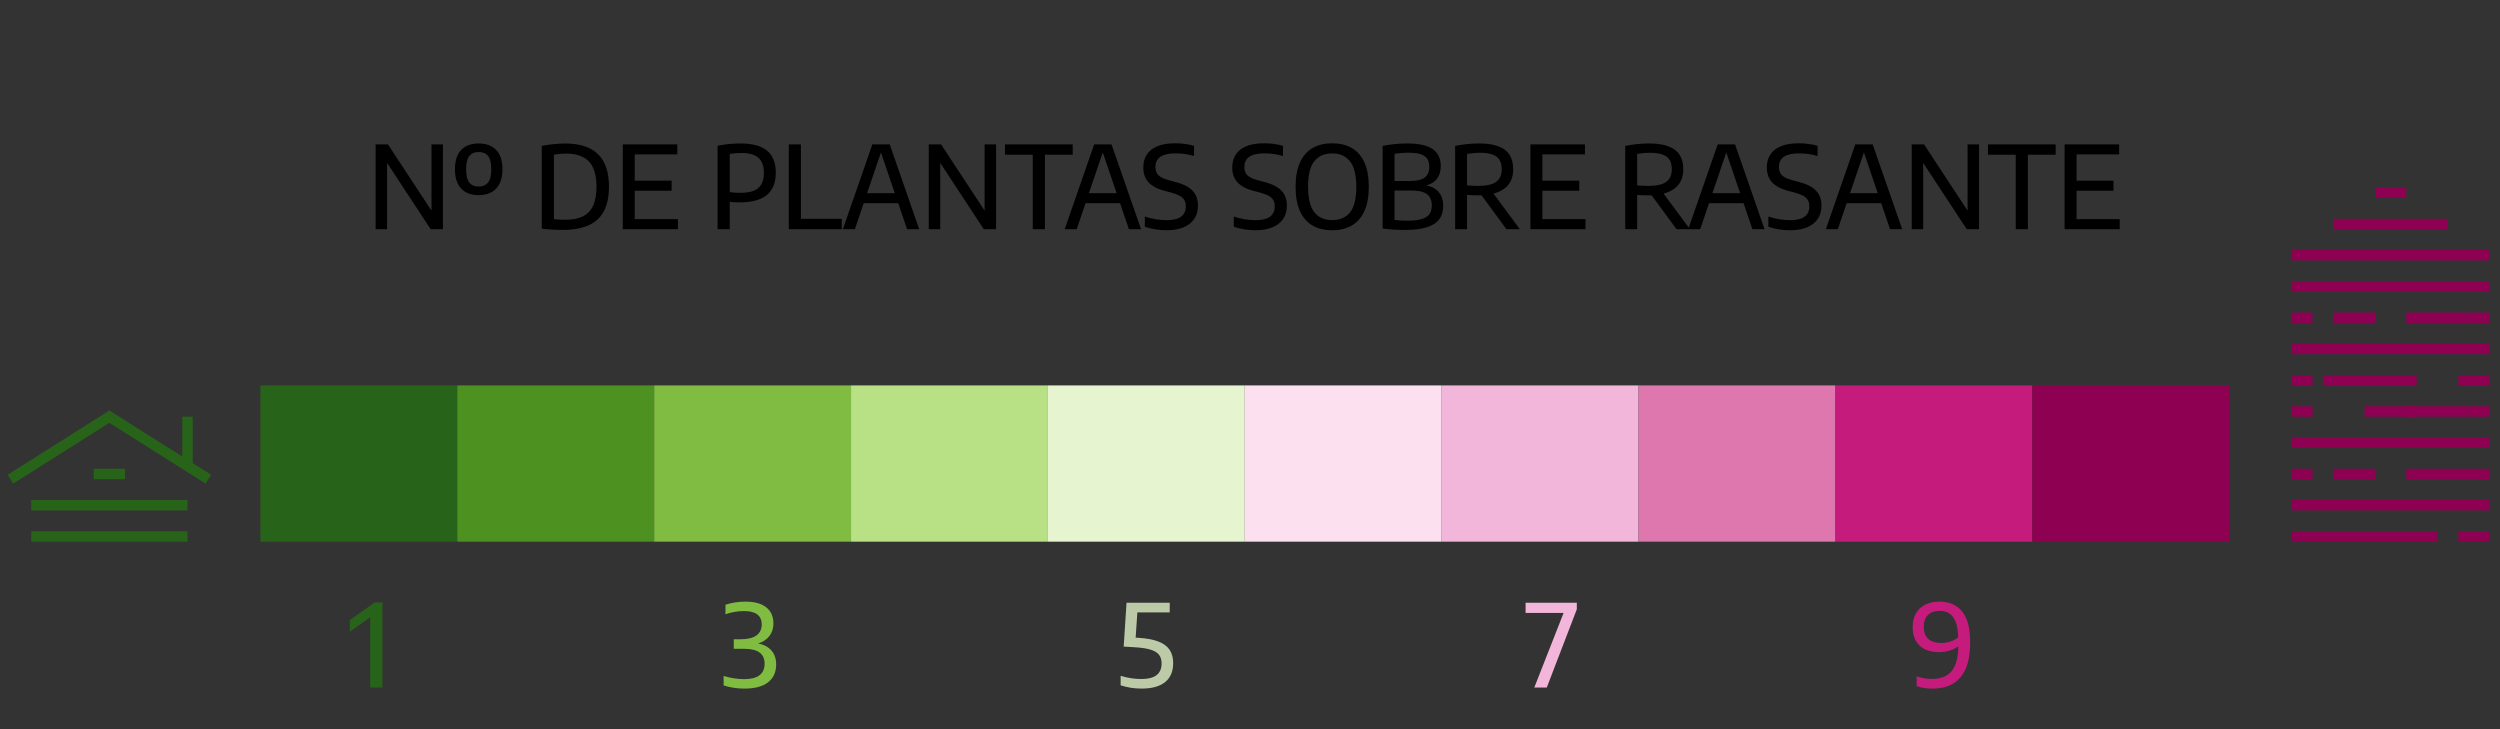 <?xml version="1.0" encoding="UTF-8"?>
<svg width="240px" height="70px" viewBox="0 0 240 70" version="1.1" xmlns="http://www.w3.org/2000/svg" xmlns:xlink="http://www.w3.org/1999/xlink">
    <rect x="0" y="0" width="240" height="70" fill="#333333" stroke="none"/>
    <!-- Generator: Sketch 63.1 (92452) - https://sketch.com -->
    <title>Artboard Copy</title>
    <desc>Created with Sketch.</desc>
    <g id="Artboard-Copy" stroke="none" stroke-width="1" fill="none" fill-rule="evenodd">
        <path d="M37.161,22 L37.161,15.636 L41.341,22 L42.523,22 L42.523,13.86 L41.423,13.86 L41.423,20.224 L37.243,13.86 L36.061,13.86 L36.061,22 L37.161,22 Z M45.953,18.733 C46.672,18.733 47.232,18.522 47.633,18.101 C48.035,17.679 48.235,17.061 48.235,16.247 C48.235,15.433 48.035,14.817 47.633,14.399 C47.232,13.981 46.672,13.772 45.953,13.772 C45.234,13.772 44.675,13.979 44.275,14.393 C43.876,14.808 43.676,15.426 43.676,16.247 C43.676,17.065 43.876,17.683 44.275,18.103 C44.675,18.523 45.234,18.733 45.953,18.733 Z M45.953,17.908 C45.564,17.908 45.266,17.781 45.059,17.526 C44.852,17.271 44.748,16.845 44.748,16.247 C44.748,15.649 44.852,15.224 45.059,14.971 C45.266,14.718 45.564,14.591 45.953,14.591 C46.345,14.591 46.645,14.718 46.852,14.971 C47.059,15.224 47.163,15.649 47.163,16.247 C47.163,16.845 47.058,17.271 46.849,17.526 C46.64,17.781 46.342,17.908 45.953,17.908 Z M54.034,22.072 C55.522,22.072 56.632,21.738 57.364,21.07 C58.095,20.403 58.461,19.356 58.461,17.93 C58.461,16.526 58.111,15.482 57.411,14.8 C56.71,14.118 55.664,13.777 54.27,13.777 C53.904,13.777 53.523,13.798 53.129,13.838 C52.735,13.878 52.362,13.935 52.01,14.008 L52.01,14.008 L52.01,21.951 C52.684,22.031 53.359,22.072 54.034,22.072 Z M54.298,21.098 C53.872,21.098 53.498,21.078 53.176,21.038 L53.176,21.038 L53.176,14.845 C53.597,14.778 53.984,14.745 54.336,14.745 C55.326,14.745 56.061,14.998 56.542,15.505 C57.022,16.011 57.262,16.817 57.262,17.924 C57.262,18.676 57.153,19.285 56.935,19.75 C56.717,20.216 56.39,20.557 55.956,20.773 C55.521,20.99 54.969,21.098 54.298,21.098 Z M65.076,22 L65.076,21.038 L60.934,21.038 L60.934,18.309 L64.476,18.309 L64.476,17.347 L60.934,17.347 L60.934,14.822 L65.021,14.822 L65.021,13.86 L59.785,13.86 L59.785,22 L65.076,22 Z M70.054,22 L70.054,19.387 C70.373,19.413 70.702,19.426 71.039,19.426 C73.331,19.426 74.476,18.482 74.476,16.593 C74.476,15.629 74.195,14.918 73.632,14.46 C73.069,14.001 72.223,13.772 71.094,13.772 C70.375,13.772 69.64,13.845 68.888,13.992 L68.888,13.992 L68.888,22 L70.054,22 Z M71.061,18.513 C70.713,18.513 70.377,18.491 70.054,18.447 L70.054,18.447 L70.054,14.778 C70.41,14.716 70.788,14.685 71.187,14.685 C71.917,14.685 72.457,14.839 72.807,15.147 C73.157,15.455 73.332,15.943 73.332,16.61 C73.332,17.266 73.152,17.748 72.791,18.054 C72.429,18.36 71.853,18.513 71.061,18.513 Z M80.81,22 L80.81,21.005 L76.889,21.005 L76.889,13.86 L75.723,13.86 L75.723,22 L80.81,22 Z M82.068,22 L82.915,19.509 L86.231,19.509 L87.078,22 L88.244,22 L85.412,13.86 L83.745,13.86 L80.918,22 L82.068,22 Z M85.901,18.546 L83.239,18.546 L84.57,14.636 L85.901,18.546 Z M90.261,22 L90.261,15.636 L94.441,22 L95.623,22 L95.623,13.86 L94.523,13.86 L94.523,20.224 L90.343,13.86 L89.161,13.86 L89.161,22 L90.261,22 Z M100.312,22 L100.312,14.855 L102.98,14.855 L102.98,13.86 L96.479,13.86 L96.479,14.855 L99.146,14.855 L99.146,22 L100.312,22 Z M103.363,22 L104.21,19.509 L107.526,19.509 L108.373,22 L109.539,22 L106.707,13.86 L105.04,13.86 L102.213,22 L103.363,22 Z M107.196,18.546 L104.534,18.546 L105.865,14.636 L107.196,18.546 Z M111.99,22.105 C112.625,22.105 113.167,22.011 113.618,21.824 C114.069,21.637 114.413,21.366 114.649,21.01 C114.886,20.654 115.004,20.229 115.004,19.734 C115.004,19.136 114.825,18.655 114.468,18.29 C114.11,17.925 113.549,17.646 112.782,17.451 L112.782,17.451 L112.293,17.325 C111.948,17.233 111.677,17.132 111.479,17.02 C111.281,16.908 111.139,16.772 111.052,16.613 C110.966,16.453 110.923,16.254 110.923,16.016 C110.923,15.154 111.567,14.723 112.854,14.723 C113.481,14.723 114.073,14.808 114.63,14.976 L114.63,14.976 L114.63,14.003 C114.374,13.922 114.088,13.861 113.772,13.819 C113.457,13.777 113.134,13.755 112.804,13.755 C112.137,13.755 111.576,13.848 111.121,14.033 C110.667,14.218 110.326,14.484 110.098,14.831 C109.871,15.177 109.757,15.594 109.757,16.082 C109.757,16.676 109.93,17.155 110.277,17.52 C110.623,17.885 111.149,18.157 111.853,18.337 L111.853,18.337 L112.348,18.463 C112.722,18.562 113.015,18.669 113.228,18.782 C113.44,18.896 113.595,19.035 113.692,19.198 C113.79,19.361 113.838,19.565 113.838,19.811 C113.838,20.695 113.224,21.137 111.996,21.137 C111.666,21.137 111.319,21.107 110.956,21.049 C110.593,20.99 110.243,20.904 109.906,20.79 L109.906,20.79 L109.906,21.769 C110.225,21.879 110.565,21.962 110.926,22.019 C111.287,22.076 111.642,22.105 111.99,22.105 Z M120.527,22.105 C121.162,22.105 121.704,22.011 122.155,21.824 C122.606,21.637 122.95,21.366 123.187,21.01 C123.423,20.654 123.541,20.229 123.541,19.734 C123.541,19.136 123.363,18.655 123.005,18.29 C122.648,17.925 122.086,17.646 121.319,17.451 L121.319,17.451 L120.83,17.325 C120.485,17.233 120.214,17.132 120.016,17.02 C119.818,16.908 119.676,16.772 119.59,16.613 C119.504,16.453 119.46,16.254 119.46,16.016 C119.46,15.154 120.104,14.723 121.391,14.723 C122.018,14.723 122.61,14.808 123.167,14.976 L123.167,14.976 L123.167,14.003 C122.911,13.922 122.625,13.861 122.309,13.819 C121.994,13.777 121.671,13.755 121.341,13.755 C120.674,13.755 120.113,13.848 119.658,14.033 C119.204,14.218 118.863,14.484 118.635,14.831 C118.408,15.177 118.294,15.594 118.294,16.082 C118.294,16.676 118.468,17.155 118.814,17.52 C119.161,17.885 119.686,18.157 120.39,18.337 L120.39,18.337 L120.885,18.463 C121.259,18.562 121.552,18.669 121.765,18.782 C121.978,18.896 122.133,19.035 122.23,19.198 C122.327,19.361 122.375,19.565 122.375,19.811 C122.375,20.695 121.761,21.137 120.533,21.137 C120.203,21.137 119.856,21.107 119.493,21.049 C119.13,20.99 118.78,20.904 118.443,20.79 L118.443,20.79 L118.443,21.769 C118.762,21.879 119.102,21.962 119.463,22.019 C119.824,22.076 120.179,22.105 120.527,22.105 Z M127.89,22.105 C128.608,22.105 129.23,21.956 129.754,21.659 C130.279,21.362 130.685,20.903 130.973,20.281 C131.26,19.66 131.404,18.876 131.404,17.93 C131.404,16.984 131.261,16.2 130.975,15.579 C130.689,14.957 130.284,14.498 129.76,14.201 C129.235,13.904 128.612,13.755 127.89,13.755 C127.171,13.755 126.55,13.904 126.025,14.201 C125.501,14.498 125.095,14.957 124.807,15.579 C124.519,16.2 124.375,16.984 124.375,17.93 C124.375,18.876 124.518,19.66 124.804,20.281 C125.09,20.903 125.495,21.362 126.02,21.659 C126.544,21.956 127.167,22.105 127.89,22.105 Z M127.89,21.131 C127.145,21.131 126.573,20.878 126.174,20.372 C125.774,19.866 125.574,19.041 125.574,17.897 C125.574,16.782 125.775,15.976 126.177,15.477 C126.578,14.978 127.149,14.729 127.89,14.729 C128.63,14.729 129.202,14.983 129.603,15.491 C130.005,15.999 130.205,16.823 130.205,17.963 C130.205,19.074 130.005,19.88 129.606,20.38 C129.206,20.881 128.634,21.131 127.89,21.131 Z M134.834,22.077 C135.718,22.077 136.433,21.99 136.979,21.816 C137.526,21.642 137.923,21.384 138.173,21.043 C138.422,20.702 138.547,20.277 138.547,19.767 C138.547,19.232 138.408,18.795 138.131,18.458 C137.855,18.121 137.45,17.901 136.919,17.798 C137.384,17.681 137.734,17.46 137.966,17.135 C138.199,16.811 138.316,16.421 138.316,15.966 C138.316,15.222 138.057,14.67 137.54,14.311 C137.023,13.952 136.206,13.772 135.087,13.772 C134.288,13.772 133.503,13.851 132.733,14.008 L132.733,14.008 L132.733,21.939 C133.459,22.031 134.16,22.077 134.834,22.077 Z M135.346,17.375 L133.872,17.375 L133.872,14.773 C134.271,14.7 134.719,14.663 135.214,14.663 C135.698,14.663 136.085,14.71 136.377,14.803 C136.668,14.897 136.88,15.042 137.012,15.238 C137.144,15.434 137.21,15.695 137.21,16.021 C137.21,16.483 137.064,16.825 136.773,17.044 C136.481,17.265 136.006,17.375 135.346,17.375 L135.346,17.375 Z M135.104,21.186 C134.638,21.186 134.227,21.162 133.872,21.114 L133.872,21.114 L133.872,18.288 L135.505,18.288 C136.18,18.288 136.673,18.403 136.985,18.634 C137.296,18.865 137.452,19.228 137.452,19.723 C137.452,20.06 137.379,20.335 137.232,20.548 C137.086,20.761 136.841,20.92 136.498,21.026 C136.155,21.133 135.69,21.186 135.104,21.186 Z M140.838,22 L140.838,18.716 C141.241,18.742 141.593,18.755 141.894,18.755 C142.044,18.755 142.156,18.753 142.23,18.75 L142.23,18.75 L144.617,22 L145.904,22 L143.374,18.584 C143.993,18.423 144.464,18.145 144.787,17.751 C145.11,17.357 145.269,16.854 145.266,16.241 C145.266,15.398 144.995,14.776 144.454,14.374 C143.914,13.973 143.088,13.772 141.977,13.772 C141.236,13.772 140.475,13.851 139.694,14.008 L139.694,14.008 L139.694,22 L140.838,22 Z M141.911,17.848 C141.588,17.848 141.23,17.831 140.838,17.798 L140.838,17.798 L140.838,14.778 C141.051,14.742 141.252,14.714 141.44,14.696 C141.629,14.678 141.841,14.668 142.076,14.668 C142.563,14.668 142.96,14.723 143.266,14.831 C143.573,14.939 143.799,15.109 143.946,15.342 C144.092,15.575 144.166,15.879 144.166,16.253 C144.166,16.802 143.985,17.206 143.624,17.462 C143.263,17.719 142.692,17.848 141.911,17.848 Z M152.21,22 L152.21,21.038 L148.068,21.038 L148.068,18.309 L151.61,18.309 L151.61,17.347 L148.068,17.347 L148.068,14.822 L152.155,14.822 L152.155,13.86 L146.919,13.86 L146.919,22 L152.21,22 Z M157.167,22 L157.167,18.716 C157.57,18.742 157.922,18.755 158.223,18.755 C158.373,18.755 158.485,18.753 158.558,18.75 L158.558,18.75 L160.945,22 L162.232,22 L159.702,18.584 C160.322,18.423 160.793,18.145 161.116,17.751 C161.438,17.357 161.598,16.854 161.594,16.241 C161.594,15.398 161.324,14.776 160.783,14.374 C160.242,13.973 159.416,13.772 158.305,13.772 C157.565,13.772 156.804,13.851 156.023,14.008 L156.023,14.008 L156.023,22 L157.167,22 Z M158.239,17.848 C157.917,17.848 157.559,17.831 157.167,17.798 L157.167,17.798 L157.167,14.778 C157.379,14.742 157.58,14.714 157.769,14.696 C157.958,14.678 158.17,14.668 158.404,14.668 C158.892,14.668 159.289,14.723 159.595,14.831 C159.901,14.939 160.128,15.109 160.274,15.342 C160.421,15.575 160.494,15.879 160.494,16.253 C160.494,16.802 160.314,17.206 159.952,17.462 C159.591,17.719 159.02,17.848 158.239,17.848 Z M163.22,22 L164.067,19.509 L167.384,19.509 L168.231,22 L169.397,22 L166.564,13.86 L164.898,13.86 L162.071,22 L163.22,22 Z M167.054,18.546 L164.392,18.546 L165.723,14.636 L167.054,18.546 Z M171.848,22.105 C172.482,22.105 173.025,22.011 173.476,21.824 C173.927,21.637 174.27,21.366 174.507,21.01 C174.743,20.654 174.862,20.229 174.862,19.734 C174.862,19.136 174.683,18.655 174.325,18.29 C173.968,17.925 173.406,17.646 172.64,17.451 L172.64,17.451 L172.15,17.325 C171.805,17.233 171.534,17.132 171.336,17.02 C171.138,16.908 170.996,16.772 170.91,16.613 C170.824,16.453 170.781,16.254 170.781,16.016 C170.781,15.154 171.424,14.723 172.711,14.723 C173.338,14.723 173.93,14.808 174.488,14.976 L174.488,14.976 L174.488,14.003 C174.231,13.922 173.945,13.861 173.63,13.819 C173.314,13.777 172.992,13.755 172.662,13.755 C171.994,13.755 171.433,13.848 170.979,14.033 C170.524,14.218 170.183,14.484 169.956,14.831 C169.728,15.177 169.615,15.594 169.615,16.082 C169.615,16.676 169.788,17.155 170.134,17.52 C170.481,17.885 171.006,18.157 171.71,18.337 L171.71,18.337 L172.205,18.463 C172.579,18.562 172.872,18.669 173.085,18.782 C173.298,18.896 173.453,19.035 173.55,19.198 C173.647,19.361 173.696,19.565 173.696,19.811 C173.696,20.695 173.081,21.137 171.853,21.137 C171.523,21.137 171.177,21.107 170.814,21.049 C170.451,20.99 170.1,20.904 169.763,20.79 L169.763,20.79 L169.763,21.769 C170.082,21.879 170.422,21.962 170.783,22.019 C171.144,22.076 171.499,22.105 171.848,22.105 Z M176.432,22 L177.279,19.509 L180.596,19.509 L181.443,22 L182.609,22 L179.776,13.86 L178.11,13.86 L175.283,22 L176.432,22 Z M180.266,18.546 L177.604,18.546 L178.935,14.636 L180.266,18.546 Z M184.625,22 L184.625,15.636 L188.805,22 L189.988,22 L189.988,13.86 L188.888,13.86 L188.888,20.224 L184.708,13.86 L183.525,13.86 L183.525,22 L184.625,22 Z M194.677,22 L194.677,14.855 L197.345,14.855 L197.345,13.86 L190.844,13.86 L190.844,14.855 L193.511,14.855 L193.511,22 L194.677,22 Z M203.492,22 L203.492,21.038 L199.35,21.038 L199.35,18.309 L202.892,18.309 L202.892,17.347 L199.35,17.347 L199.35,14.822 L203.437,14.822 L203.437,13.86 L198.201,13.86 L198.201,22 L203.492,22 Z" id="NºDEPLANTASSOBRERASANTE" fill="#000000" fill-rule="nonzero"></path>
        <polygon id="1" fill="#276419" fill-rule="nonzero" points="36.708 66 36.708 57.833 35.966 57.833 33.59 59.521 33.59 60.638 35.542 59.257 35.542 66"></polygon>
        <path d="M71.47,66.105 C72.468,66.105 73.224,65.902 73.739,65.497 C74.254,65.092 74.512,64.519 74.512,63.778 C74.512,63.243 74.364,62.804 74.069,62.461 C73.774,62.118 73.348,61.888 72.79,61.77 C73.249,61.627 73.606,61.39 73.863,61.058 C74.119,60.726 74.248,60.326 74.248,59.856 C74.248,59.182 74.018,58.663 73.558,58.3 C73.097,57.937 72.429,57.755 71.553,57.755 C71.226,57.755 70.893,57.782 70.552,57.835 C70.211,57.888 69.908,57.961 69.644,58.053 L69.644,58.053 L69.644,58.971 C70.216,58.766 70.816,58.663 71.443,58.663 C72.004,58.663 72.425,58.772 72.705,58.99 C72.986,59.208 73.126,59.526 73.126,59.944 C73.126,60.407 72.956,60.759 72.617,61.003 C72.278,61.247 71.769,61.369 71.091,61.369 L71.091,61.369 L70.442,61.369 L70.442,62.288 L71.481,62.288 C72.761,62.288 73.401,62.764 73.401,63.718 C73.401,64.205 73.239,64.574 72.914,64.823 C72.59,65.072 72.097,65.197 71.437,65.197 C71.122,65.197 70.793,65.17 70.45,65.117 C70.107,65.064 69.78,64.988 69.468,64.889 L69.468,64.889 L69.468,65.802 C70.092,66.004 70.759,66.105 71.47,66.105 Z" id="3" fill="#7FBC41" fill-rule="nonzero"></path>
        <path d="M109.589,66.105 C110.582,66.105 111.337,65.896 111.852,65.48 C112.367,65.064 112.625,64.456 112.625,63.657 C112.625,63.147 112.511,62.723 112.284,62.384 C112.056,62.045 111.699,61.78 111.211,61.589 C110.723,61.398 110.089,61.279 109.308,61.231 L109.308,61.231 L109.022,61.215 L109.187,58.789 L112.295,58.789 L112.295,57.86 L108.148,57.86 L107.873,62.073 L108.885,62.133 C109.552,62.17 110.076,62.248 110.458,62.367 C110.839,62.486 111.11,62.652 111.272,62.865 C111.433,63.078 111.514,63.351 111.514,63.684 C111.514,64.187 111.353,64.563 111.032,64.812 C110.711,65.061 110.221,65.186 109.561,65.186 C109.242,65.186 108.911,65.159 108.568,65.106 C108.225,65.053 107.896,64.977 107.581,64.878 L107.581,64.878 L107.581,65.791 C108.219,66 108.888,66.105 109.589,66.105 Z" id="5" fill="#BCCAA7" fill-rule="nonzero"></path>
        <polygon id="7" fill="#F1B6DA" fill-rule="nonzero" points="148.492 66 151.374 58.492 151.374 57.86 146.457 57.86 146.457 58.844 150.104 58.844 147.293 66"></polygon>
        <path d="M185.539,66.105 C186.712,66.105 187.605,65.74 188.217,65.01 C188.829,64.28 189.136,63.167 189.136,61.672 C189.136,60.315 188.877,59.323 188.36,58.696 C187.843,58.069 187.123,57.755 186.199,57.755 C185.685,57.755 185.233,57.85 184.843,58.039 C184.452,58.228 184.15,58.506 183.935,58.875 C183.721,59.243 183.614,59.688 183.614,60.209 C183.614,60.74 183.72,61.185 183.933,61.542 C184.145,61.9 184.442,62.166 184.824,62.343 C185.205,62.519 185.649,62.606 186.155,62.606 C186.499,62.606 186.835,62.557 187.161,62.458 C187.487,62.359 187.766,62.221 187.997,62.045 C187.986,63.127 187.774,63.919 187.362,64.421 C186.949,64.924 186.327,65.175 185.495,65.175 C184.926,65.175 184.428,65.093 183.999,64.927 L183.999,64.927 L183.999,65.862 C184.406,66.024 184.919,66.105 185.539,66.105 Z M186.358,61.727 C185.83,61.727 185.419,61.599 185.126,61.344 C184.833,61.089 184.686,60.7 184.686,60.175 C184.686,59.662 184.823,59.278 185.096,59.023 C185.369,58.768 185.733,58.641 186.188,58.641 C186.554,58.641 186.866,58.721 187.123,58.88 C187.379,59.04 187.583,59.306 187.733,59.678 C187.883,60.05 187.97,60.55 187.992,61.176 C187.772,61.36 187.517,61.497 187.227,61.589 C186.937,61.681 186.648,61.727 186.358,61.727 Z" id="9" fill="#C51B7D" fill-rule="nonzero"></path>
        <g id="Group" transform="translate(1, 40)" fill="#276419" fill-rule="nonzero">
            <g id="Group-3-Copy">
                <polygon id="Path-6-Copy-2" points="-0.267 5.577 9.5 -0.591 19.267 5.577 18.733 6.423 9.5 0.59 0.267 6.423"></polygon>
                <polygon id="Path-6-Copy-4" points="17.5 0 17.5 5 16.5 5 16.5 0"></polygon>
            </g>
            <polygon id="Rectangle-Copy-85" points="11 5 11 6 8 6 8 5"></polygon>
            <polygon id="Rectangle-Copy-7" points="17 8 17 9 2 9 2 8"></polygon>
            <polygon id="Rectangle-Copy-9" points="17 11 17 12 2 12 2 11"></polygon>
        </g>
        <g id="Group-11" transform="translate(25, 37)">
            <polygon id="Fill-1" fill="#276419" points="0 15 18.9 15 18.9 0 0 0"></polygon>
            <polygon id="Fill-2" fill="#4D9221" points="18.9 15 37.8 15 37.8 0 18.9 0"></polygon>
            <polygon id="Fill-3" fill="#7FBC41" points="37.8 15 56.7 15 56.7 0 37.8 0"></polygon>
            <polygon id="Fill-4" fill="#B8E186" points="56.7 15 75.6 15 75.6 0 56.7 0"></polygon>
            <polygon id="Fill-5" fill="#E6F5D0" points="75.6 15 94.5 15 94.5 0 75.6 0"></polygon>
            <polygon id="Fill-6" fill="#FDE0EF" points="94.5 15 113.4 15 113.4 0 94.5 0"></polygon>
            <polygon id="Fill-7" fill="#F1B6DA" points="113.4 15 132.3 15 132.3 0 113.4 0"></polygon>
            <polygon id="Fill-8" fill="#DE77AE" points="132.3 15 151.2 15 151.2 0 132.3 0"></polygon>
            <polygon id="Fill-9" fill="#C51B7D" points="151.2 15 170.1 15 170.1 0 151.2 0"></polygon>
            <polygon id="Fill-10" fill="#8E0152" points="170.1 15 189 15 189 0 170.1 0"></polygon>
        </g>
        <rect id="Rectangle" fill="#8E0152" x="220" y="51" width="14" height="1"></rect>
        <rect id="Rectangle-Copy" fill="#8E0152" x="220" y="48" width="19" height="1"></rect>
        <rect id="Rectangle-Copy-6" fill="#8E0152" x="220" y="33" width="19" height="1"></rect>
        <rect id="Rectangle-Copy-8" fill="#8E0152" x="220" y="27" width="19" height="1"></rect>
        <rect id="Rectangle-Copy-3" fill="#8E0152" x="220" y="42" width="19" height="1"></rect>
        <rect id="Rectangle-Copy-45" fill="#8E0152" x="220" y="30" width="2" height="1"></rect>
        <rect id="Rectangle-Copy-62" fill="#8E0152" x="220" y="45" width="2" height="1"></rect>
        <rect id="Rectangle-Copy-58" fill="#8E0152" x="220" y="39" width="2" height="1"></rect>
        <rect id="Rectangle-Copy-55" fill="#8E0152" x="220" y="36" width="2" height="1"></rect>
        <rect id="Rectangle-Copy-52" fill="#8E0152" x="224" y="30" width="4" height="1"></rect>
        <rect id="Rectangle-Copy-65" fill="#8E0152" x="224" y="21" width="11" height="1"></rect>
        <rect id="Rectangle-Copy-66" fill="#8E0152" x="228" y="18" width="3" height="1"></rect>
        <rect id="Rectangle-Copy-63" fill="#8E0152" x="224" y="45" width="4" height="1"></rect>
        <rect id="Rectangle-Copy-59" fill="#8E0152" x="227" y="39" width="5" height="1"></rect>
        <rect id="Rectangle-Copy-56" fill="#8E0152" x="223" y="36" width="9" height="1"></rect>
        <rect id="Rectangle-Copy-53" fill="#8E0152" x="231" y="30" width="6" height="1"></rect>
        <rect id="Rectangle-Copy-64" fill="#8E0152" x="231" y="45" width="8" height="1"></rect>
        <rect id="Rectangle-Copy-61" fill="#8E0152" x="237" y="39" width="2" height="1"></rect>
        <rect id="Rectangle-Copy-67" fill="#8E0152" x="236" y="51" width="3" height="1"></rect>
        <rect id="Rectangle-Copy-60" fill="#8E0152" x="231" y="39" width="6" height="1"></rect>
        <rect id="Rectangle-Copy-57" fill="#8E0152" x="236" y="36" width="3" height="1"></rect>
        <rect id="Rectangle-Copy-54" fill="#8E0152" x="237" y="30" width="2" height="1"></rect>
        <rect id="Rectangle-Copy-44" fill="#8E0152" x="220" y="24" width="19" height="1"></rect>
    </g>
</svg>